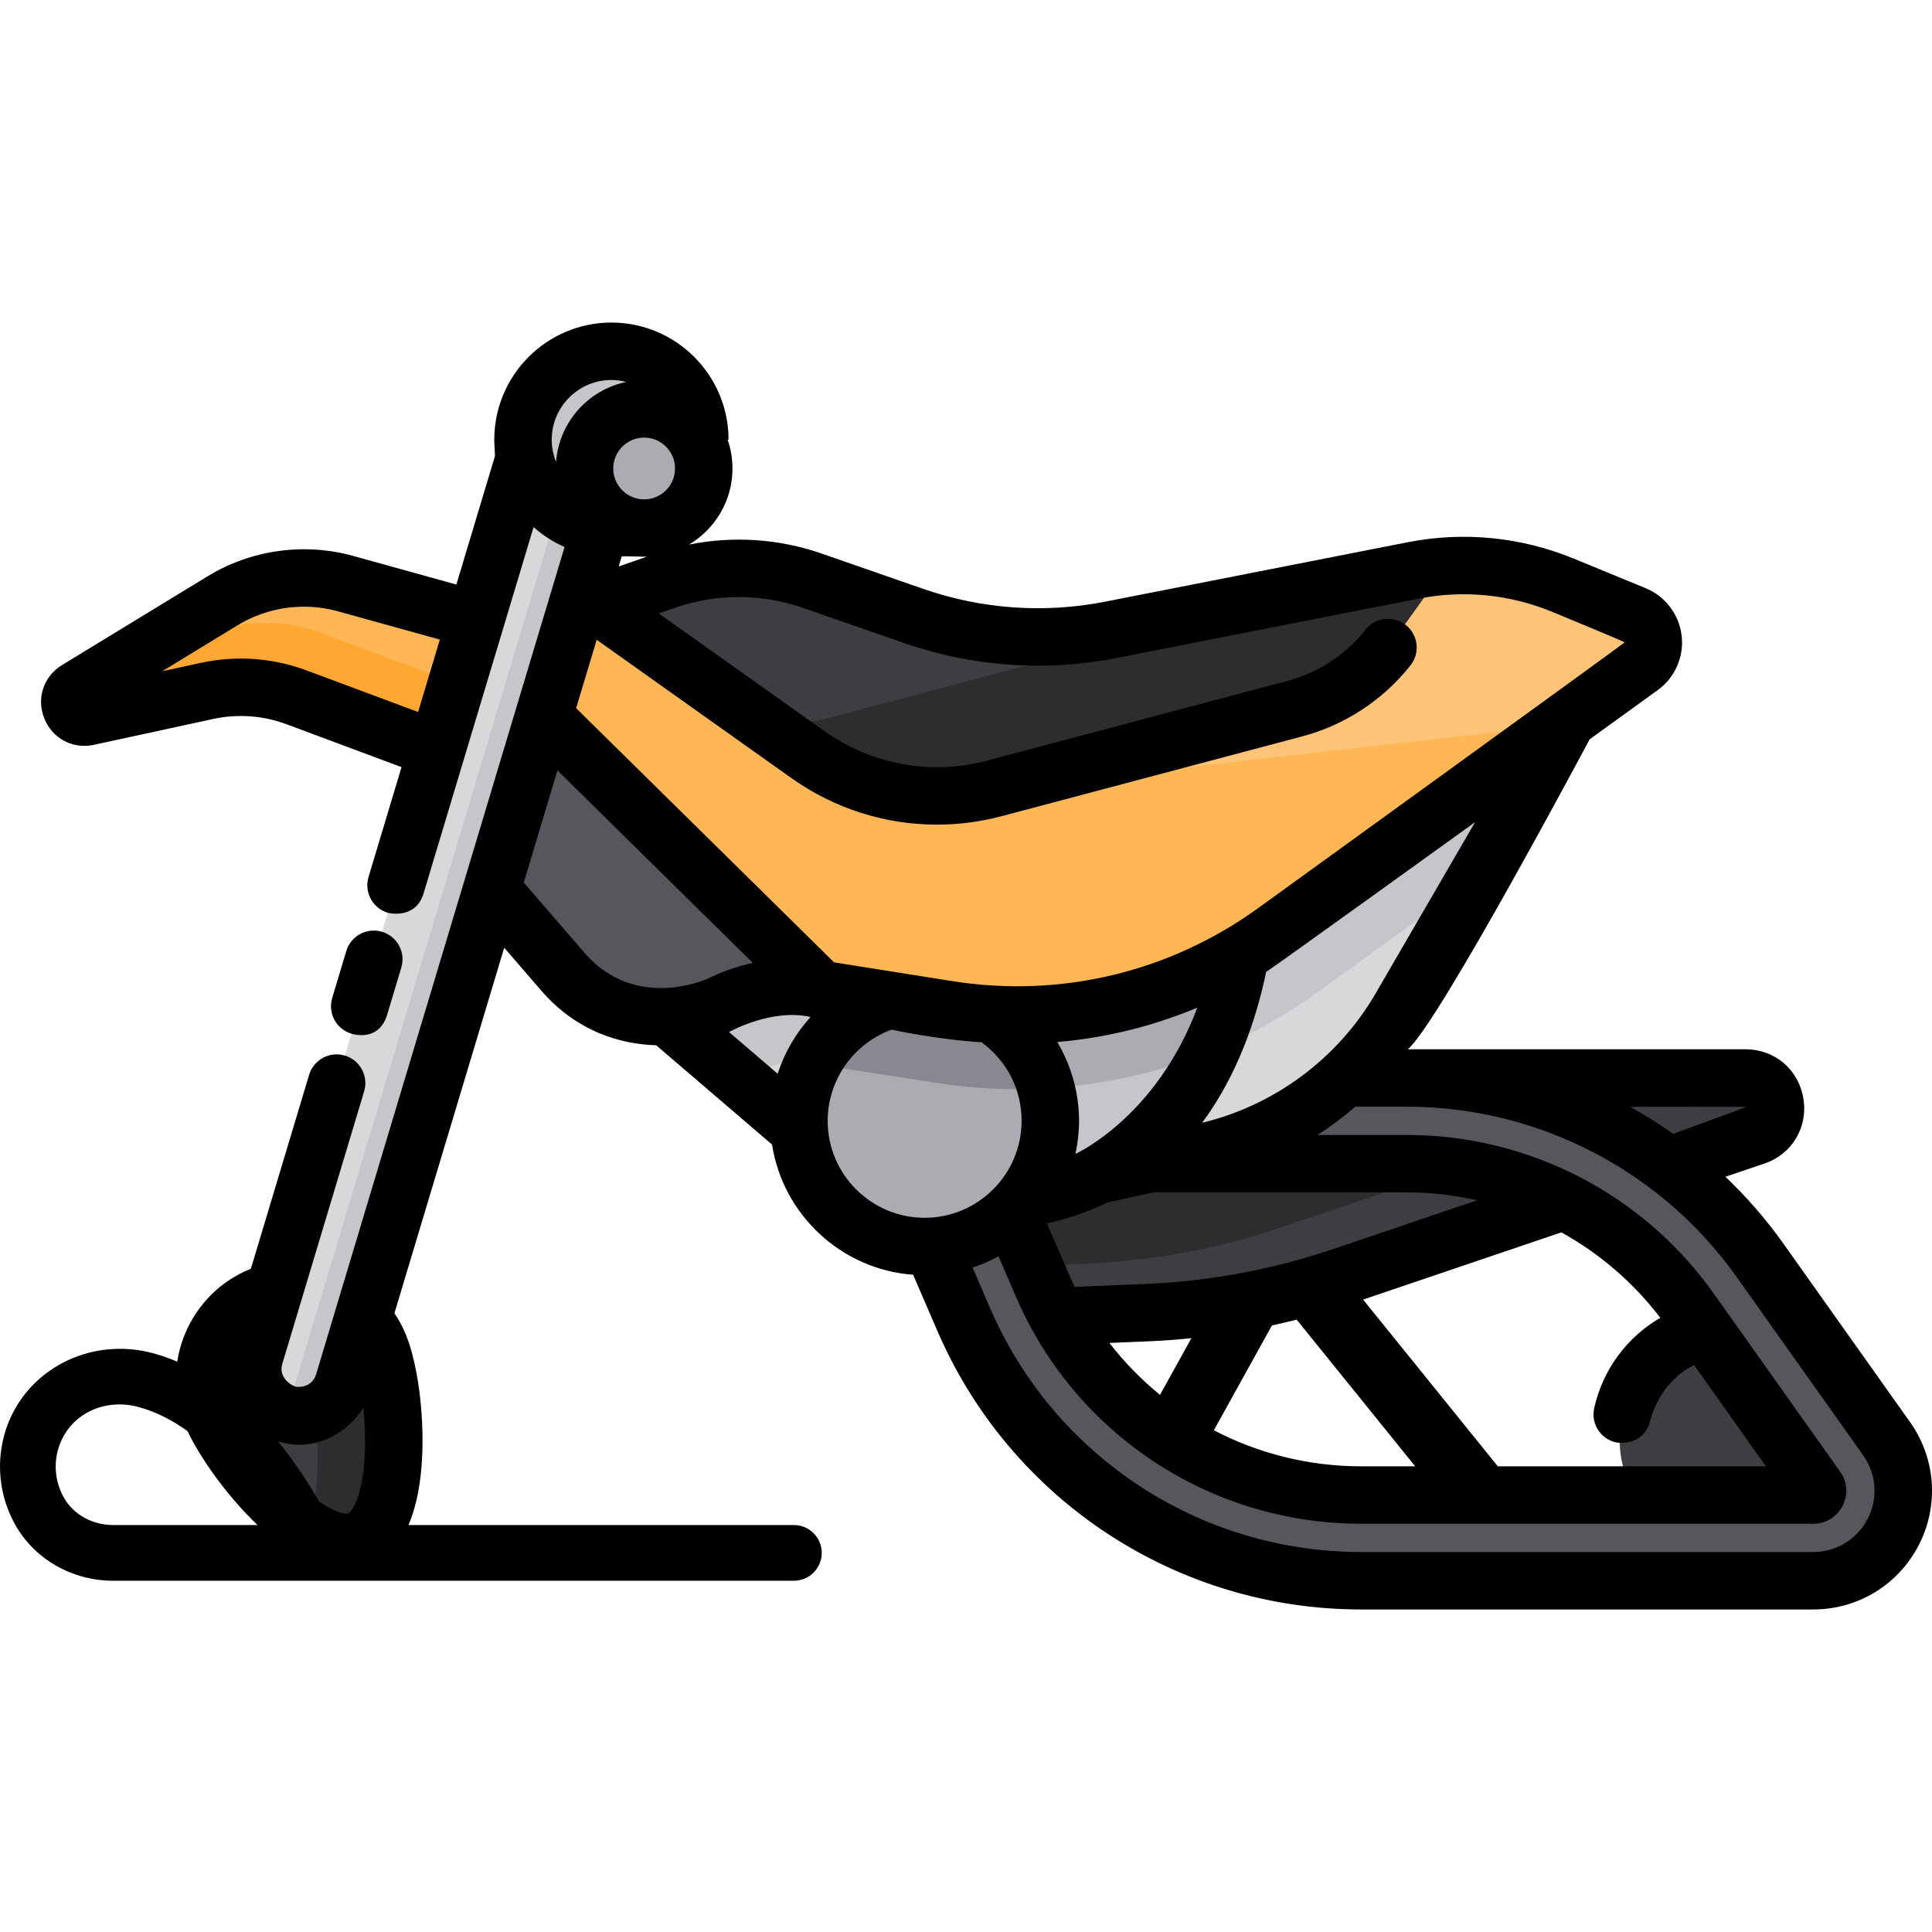 <?xml version="1.0" encoding="iso-8859-1"?>
<!-- Generator: Adobe Illustrator 19.0.0, SVG Export Plug-In . SVG Version: 6.00 Build 0)  -->
<svg xmlns="http://www.w3.org/2000/svg" xmlns:xlink="http://www.w3.org/1999/xlink" version="1.1" id="Layer_1" x="0px" y="0px" viewBox="0 0 511.999 511.999" style="enable-background:new 0 0 511.999 511.999;" xml:space="preserve">
<g>
	<circle style="fill:#3E3D42;" cx="458.624" cy="381.282" r="29.428"/>
	<path style="fill:#3E3D42;" d="M465.108,301.154L355.93,338.165c-16.802,5.695-34.332,8.961-52.057,9.698l-40.647,1.689   l-22.709-63.873h222.039C471.55,285.679,473.625,298.267,465.108,301.154z"/>
</g>
<path style="fill:#2D2D30;" d="M287.634,334.906l-29.183,1.212l-17.934-50.44h212.063c-0.878,1.085-2.106,1.975-3.712,2.519  l-109.177,37.011C322.89,330.905,305.36,334.171,287.634,334.906z"/>
<path style="fill:#57565C;" d="M255.398,349.682l-27.628-64.003h145.125c37.094,0,72.056,18.06,93.525,48.31l33.552,47.278  c5.183,7.304,5.85,16.786,1.739,24.743c-4.11,7.959-12.228,12.902-21.185,12.902H360.689  C314.881,418.911,273.552,391.737,255.398,349.682z M262.307,308.388l13.94,32.293c14.559,33.728,47.705,55.521,84.441,55.521  h119.836c0.224,0,0.691,0,1.009-0.614c0.318-0.615,0.048-0.996-0.082-1.178l-33.552-47.277  c-17.217-24.26-45.255-38.744-75.004-38.744H262.307z"/>
<path style="fill:#D8D7DA;" d="M421.436,180.472l-50.303,86.626c-11.357,19.558-30.408,33.447-52.505,38.275l-55.333,12.093  c-15.3,3.344-31.283-0.681-43.175-10.871L155.6,251.308L421.436,180.472z"/>
<g>
	<path style="fill:#C6C5CA;" d="M421.436,180.472l-30.262,52.113l-41.687,30.143c-23.446,16.953-51.13,25.914-80.062,25.914   c-7.149,0-14.356-0.568-21.421-1.69c0,0-36.225-5.647-37.512-5.647c-3.789,0-12.641,3.331-15.044,4.149l-39.849-34.146   L421.436,180.472z"/>
	<path style="fill:#C6C5CA;" d="M330.598,234.208c0,0,0.757,86.309-74.941,84.411l-15.14-26.122l22.709-58.287h67.371V234.208z"/>
</g>
<g>
	<path style="fill:#ACABB1;" d="M248.005,286.952c0,0-1.985-0.31-5.024-0.78l20.245-51.964h67.371c0,0,0.193,22.602-9.758,44.419   c-16.197,6.594-33.566,10.015-51.415,10.015C262.277,288.642,255.07,288.073,248.005,286.952z"/>
	<circle style="fill:#ACABB1;" cx="245.037" cy="297.039" r="33.308"/>
</g>
<path style="fill:#898890;" d="M277.237,288.398c-2.584,0.145-5.176,0.244-7.782,0.244c-7.149,0-14.356-0.568-21.421-1.69  c0,0-22.505-3.508-32.665-4.994c5.503-10.816,16.73-18.232,29.698-18.232C260.475,263.726,273.433,274.191,277.237,288.398z"/>
<path style="fill:#FFC477;" d="M143.778,165.123l32.754-11.301c12.517-4.319,26.123-4.305,38.633,0.041l27.075,9.405  c16.719,5.808,34.681,7.07,52.047,3.659l80.204-15.755c13.338-2.62,27.154-1.257,39.722,3.918l19.012,7.829  c5.758,2.371,6.677,10.141,1.631,13.791l-96.903,70.068c-25.072,18.129-56.306,25.585-86.864,20.735l-33.656-5.342  c-9.112-1.446-18.448-0.01-26.704,4.107c0,0-23.737,11.08-41.089-8.223l-31.101-35.956L143.778,165.123z"/>
<path style="fill:#FFB655;" d="M149.641,258.052l-31.101-35.956l25.237-56.973l32.754-11.301c6.659-2.298,13.626-3.356,20.572-3.202  l63.347,59.036c2.883-0.682,138.85-15.927,153.069-17.52l-75.566,54.641c-25.072,18.129-56.306,25.585-86.863,20.735l-33.656-5.342  c-9.112-1.446-18.448-0.01-26.704,4.106C190.731,266.276,166.993,277.356,149.641,258.052z"/>
<path style="fill:#57565C;" d="M190.731,266.276c0,0-23.737,11.08-41.09-8.223l-31.101-35.956l17.694-39.945l81.201,80.017  C208.323,260.722,198.987,262.158,190.731,266.276z"/>
<path style="fill:#3E3D42;" d="M215.165,153.862l27.075,9.405c16.719,5.808,34.681,7.07,52.048,3.659l80.204-15.755  c2.937-0.577,5.897-0.949,8.863-1.142l-14.252,19.878c-6.295,8.781-15.449,15.098-25.891,17.87l-79.716,21.159  c-16.955,4.501-35.034,1.229-49.336-8.93l-56.071-39.822l0,0l18.445-6.364C189.049,149.503,202.655,149.517,215.165,153.862z"/>
<path style="fill:#2D2D30;" d="M220.542,190.023l79.716-21.16c4.609-1.224,8.966-3.14,12.938-5.652l61.294-12.04  c2.937-0.576,5.897-0.949,8.863-1.142l-14.252,19.878c-6.295,8.781-15.449,15.098-25.891,17.87l-79.716,21.159  c-16.955,4.501-35.034,1.229-49.336-8.93l-11.389-8.088C208.694,192.184,214.685,191.578,220.542,190.023z"/>
<path style="fill:#FFB655;" d="M137.284,167.336l-45.719-12.676c-11.017-3.055-22.807-1.41-32.568,4.544l-38.583,23.532  c-3.788,2.311-1.453,8.149,2.884,7.209l31.549-6.843c7.917-1.717,16.161-1.125,23.752,1.704l48.185,17.962L137.284,167.336z"/>
<path style="fill:#FFA733;" d="M20.415,182.737l19.889-12.131l21.039-4.564c7.918-1.717,16.162-1.125,23.753,1.704l46.889,17.479  l-5.198,17.543L78.6,184.806c-7.591-2.829-15.835-3.421-23.753-1.704l-31.549,6.843C18.962,190.886,16.626,185.048,20.415,182.737z"/>
<path style="fill:#3E3D42;" d="M55.887,374.446c4.877,12.348,26.819,38.597,39.166,33.72s10.426-39.035,5.548-51.383  c-4.877-12.348-18.841-18.403-31.189-13.525S51.01,362.098,55.887,374.446z"/>
<path style="fill:#2D2D30;" d="M80.426,361.704c-3.079-7.795-9.781-13.078-17.411-14.69c1.879-1.538,4.02-2.816,6.399-3.756  c12.348-4.877,26.311,1.178,31.189,13.525c4.877,12.348,6.8,46.506-5.548,51.383c-3.846,1.519-8.624,0.016-13.527-3.144  C86.106,392.831,84.113,371.038,80.426,361.704z"/>
<path style="fill:#D8D7DA;" d="M91.062,366.399l70.966-236.297c1.954-6.507-1.736-13.367-8.244-15.32  c-6.511-1.954-13.368,1.736-15.321,8.244L67.497,359.323c-1.954,6.507,1.85,13.022,8.244,15.32  C82.662,377.131,89.461,371.727,91.062,366.399z"/>
<g>
	<path style="fill:#C6C5CA;" d="M73.007,373.292c2.452-1.526,4.384-3.911,5.281-6.897l70.966-236.297   c1.646-5.48-0.722-11.198-5.394-14.037c2.875-1.748,6.445-2.327,9.925-1.283c6.506,1.955,10.197,8.813,8.244,15.32L91.062,366.396   c-1.6,5.328-8.4,10.732-15.321,8.244C74.762,374.288,73.853,373.827,73.007,373.292z"/>
	<circle style="fill:#C6C5CA;" cx="162.032" cy="116.516" r="23.433"/>
</g>
<circle style="fill:#ACABB1;" cx="170.709" cy="124.148" r="15.798"/>
<path d="M4.272,404.485c5.185,8.898,15.029,14.426,25.69,14.426H210.39c4.077,0,7.381-3.304,7.381-7.381  c0-4.077-3.304-7.381-7.381-7.381h-102.14c2.086-4.853,3.325-11.062,3.642-18.551c0.48-11.318-1.213-24.022-4.211-31.612  c-0.835-2.112-1.906-4.097-3.153-5.963l29.09-96.861l10.267,11.87c0.031,0.037,0.064,0.073,0.096,0.109  c9.091,10.113,20.126,13.562,29.908,13.862l30.714,26.318c2.881,18.604,18.343,33.095,37.387,34.506l6.419,14.871  c19.36,44.846,63.433,73.825,112.28,73.825h119.835c11.817,0,22.526-6.521,27.948-17.02s4.543-23.006-2.295-32.642l-33.552-47.277  c-4.577-6.45-9.739-12.37-15.37-17.731l10.296-3.49c7.363-2.496,11.622-9.596,10.358-17.267c-1.264-7.67-7.578-13.029-15.353-13.029  h-89.478c8-6.59,48.18-82.133,48.18-82.133l18.057-13.057c4.57-3.304,6.997-8.836,6.335-14.436  c-0.663-5.601-4.313-10.413-9.527-12.561l-19.012-7.829c-13.994-5.76-29.24-7.264-44.087-4.349l-80.204,15.755  c-16.027,3.148-32.652,1.979-48.082-3.38l-27.076-9.406c-11.271-3.914-23.459-4.693-35.098-2.349  c6.904-4.076,11.549-11.589,11.549-20.17c0-2.672-0.456-5.239-1.285-7.633h0.244c0-17.117-13.926-31.041-31.042-31.041  c-17.116,0-31.041,13.925-31.041,31.041c0,1.378,0.211,4.23,0.186,4.316l-10.233,34.071l-27.343-7.581  c-12.995-3.602-27.052-1.643-38.565,5.381L16.45,176.238c-4.909,2.994-6.844,8.813-4.709,14.15  c2.136,5.337,7.553,8.209,13.171,6.994l31.549-6.843c6.506-1.411,13.243-0.929,19.48,1.397l30.467,11.357l-8.745,29.117  c-1.209,4.026,1.075,8.27,5.1,9.479c0.73,0.219,7.473,1.551,9.479-5.101l29.161-97.099c2.428,2.163,5.195,3.95,8.212,5.272  L83.772,364.209c-1.188,3.806-5.15,3.383-5.457,3.271c-2.327-0.836-4.356-3.213-3.529-5.968l21.713-72.296  c1.209-4.026-1.075-8.27-5.1-9.479c-4.026-1.208-8.27,1.075-9.479,5.101l-15.436,51.396c-10.757,4.305-17.86,13.897-19.514,24.61  c-1.995-0.842-4.053-1.579-6.186-2.168c-16.823-4.644-34.071,4.274-39.262,20.306C-1.225,387.474-0.223,396.769,4.272,404.485z   M116.562,169.49l-5.764,19.194l-29.538-11.011c-8.974-3.344-18.667-4.039-28.023-2.009l-10.251,2.224l19.976-12.184  c7.932-4.838,17.618-6.191,26.571-3.706L116.562,169.49z M87.842,380.798c3.509-1.77,6.455-4.526,8.454-7.748  c0.385,3.762,0.559,7.853,0.388,11.903c-0.516,12.148-3.622,15.816-4.426,16.133c-0.566,0.225-3.168-0.006-7.754-3.233  c-2.609-4.593-6.229-10.255-10.843-15.894c1.835,0.601,3.728,0.915,5.628,0.915C82.189,382.876,85.104,382.178,87.842,380.798z   M178.891,124.152c0,4.514-3.672,8.186-8.186,8.186c-4.514,0-8.187-3.673-8.187-8.186c0-4.514,3.673-8.187,8.187-8.187  C175.219,115.965,178.891,119.638,178.891,124.152z M162.03,100.701c1.367,0,2.686,0.193,3.953,0.521  c-10.103,2.076-17.845,10.684-18.619,21.199c-0.738-1.826-1.153-3.814-1.153-5.9C146.211,107.798,153.308,100.701,162.03,100.701z   M171.392,147.545l-7.426,2.562l0.803-2.672C165.414,147.377,171.162,147.551,171.392,147.545z M333.494,240.609  c-23.603,17.066-52.443,23.95-81.21,19.385l-31.244-4.96l-68.356-67.36l5.444-18.124l51.623,36.664  c11.414,8.106,24.869,12.325,38.538,12.325c5.728,0,11.49-0.74,17.159-2.245l79.716-21.159c11.26-2.989,21.433-9.675,28.644-18.824  c2.602-3.301,2.036-8.087-1.267-10.689c-3.3-2.602-8.087-2.036-10.689,1.267c-5.185,6.577-12.498,11.384-20.594,13.533  l-79.716,21.159c-14.816,3.933-30.48,1.097-42.977-7.778l-43.999-31.249l4.45-1.535c10.852-3.745,22.804-3.733,33.652,0.036  l27.076,9.406c17.973,6.242,37.342,7.603,56.011,3.938l80.204-15.755c11.908-2.339,24.135-1.134,35.358,3.488  c0,0,19.195,7.904,19.218,8.101C430.557,170.426,333.494,240.609,333.494,240.609z M214.799,269.514  c-3.913,4.312-6.901,9.437-8.707,15.036l-12.898-11.053C193.444,273.389,204.493,267.164,214.799,269.514z M467.987,388.59h-71.046  l-35.706-44.187l52.547-17.814c10.099,5.596,19.063,13.265,26.215,22.651c-8.805,5.092-15.219,13.653-17.518,23.918  c-0.919,4.102,1.661,8.173,5.763,9.091c0.56,0.126,7.301,1.115,9.091-5.763c1.656-6.364,5.806-11.85,11.599-14.748L467.987,388.59z   M375.044,388.59h-14.355c-13.883,0-27.203-3.401-39.006-9.554l15.391-27.779c2.195-0.474,4.381-0.986,6.559-1.538L375.044,388.59z   M293.994,355.892l10.195-0.423c3.858-0.16,7.707-0.442,11.541-0.832l-8.317,15.011  C302.459,365.612,297.951,361.003,293.994,355.892z M277.428,324.211c5.914-1.311,11.252-3.204,16.069-5.554l12.16-2.658h67.237  c6.307,0,12.528,0.719,18.566,2.085l-37.972,12.872c-16.122,5.465-32.921,8.595-49.93,9.301l-18.769,0.779  C284.251,339.927,277.428,324.211,277.428,324.211z M285.002,305.794c0.619-2.824,0.954-5.753,0.954-8.76  c0-7.418-2.057-14.628-5.769-20.886c12.776-1.086,25.27-4.154,37.108-9.105C306.656,295.411,286.102,305.305,285.002,305.794z   M364.55,263.276c-9.986,17.196-26.68,29.6-45.967,34.273c9.588-12.974,14.476-28.022,16.958-39.976  c2.329-1.462,55.373-39.696,55.373-39.696L364.55,263.276z M443.4,300.476c-3.695-2.605-7.523-5.008-11.475-7.186l30.918,0.03  C462.879,293.388,443.4,300.476,443.4,300.476z M262.385,346.664l-4.638-10.743c2.394-0.784,4.695-1.777,6.873-2.969l4.639,10.745  c15.765,36.519,51.653,60.116,91.429,60.116h119.836c3.336,0,6.24-1.769,7.771-4.732c1.534-2.97,1.292-6.368-0.647-9.089  l-33.543-47.265c-18.642-26.268-49.001-41.95-81.212-41.95h-23.726c3.503-2.257,6.843-4.759,9.996-7.487h13.731  c34.632,0,67.274,16.861,87.318,45.104l33.552,47.277c3.529,4.973,3.982,11.427,1.184,16.846c-2.798,5.417-8.325,8.783-14.422,8.783  H360.689C317.922,411.3,279.335,385.929,262.385,346.664z M219.342,297.033c0-10.843,6.889-20.521,16.957-24.164  c0,0,11.664,2.582,24.128,3.373l-0.1,0.136c6.613,4.906,10.405,12.434,10.405,20.654c0,14.168-11.527,25.696-25.696,25.696  C230.868,322.729,219.342,311.202,219.342,297.033z M138.805,233.889l8.927-29.722l51.77,51.016  c-4.135,0.899-8.174,2.303-12.04,4.219c-1.277,0.564-19.075,8.053-32.113-6.385L138.805,233.889z M15.569,383.53  c2.796-8.634,11.95-13.202,21.288-10.624c4.651,1.284,8.942,3.546,12.838,6.354c3.148,6.648,10.118,16.855,18.555,24.888H29.962  c-5.428,0-10.385-2.719-12.934-7.096C14.644,392.96,14.112,388.031,15.569,383.53z"/>
<path d="M101.251,246.933c4.026,1.209,6.309,5.453,5.101,9.479l-3.733,12.43c-2.148,7.203-8.749,5.32-9.48,5.101  c-4.026-1.209-6.309-5.453-5.101-9.479l3.733-12.429C92.98,248.008,97.218,245.724,101.251,246.933z"/>
<g>
</g>
<g>
</g>
<g>
</g>
<g>
</g>
<g>
</g>
<g>
</g>
<g>
</g>
<g>
</g>
<g>
</g>
<g>
</g>
<g>
</g>
<g>
</g>
<g>
</g>
<g>
</g>
<g>
</g>
</svg>
